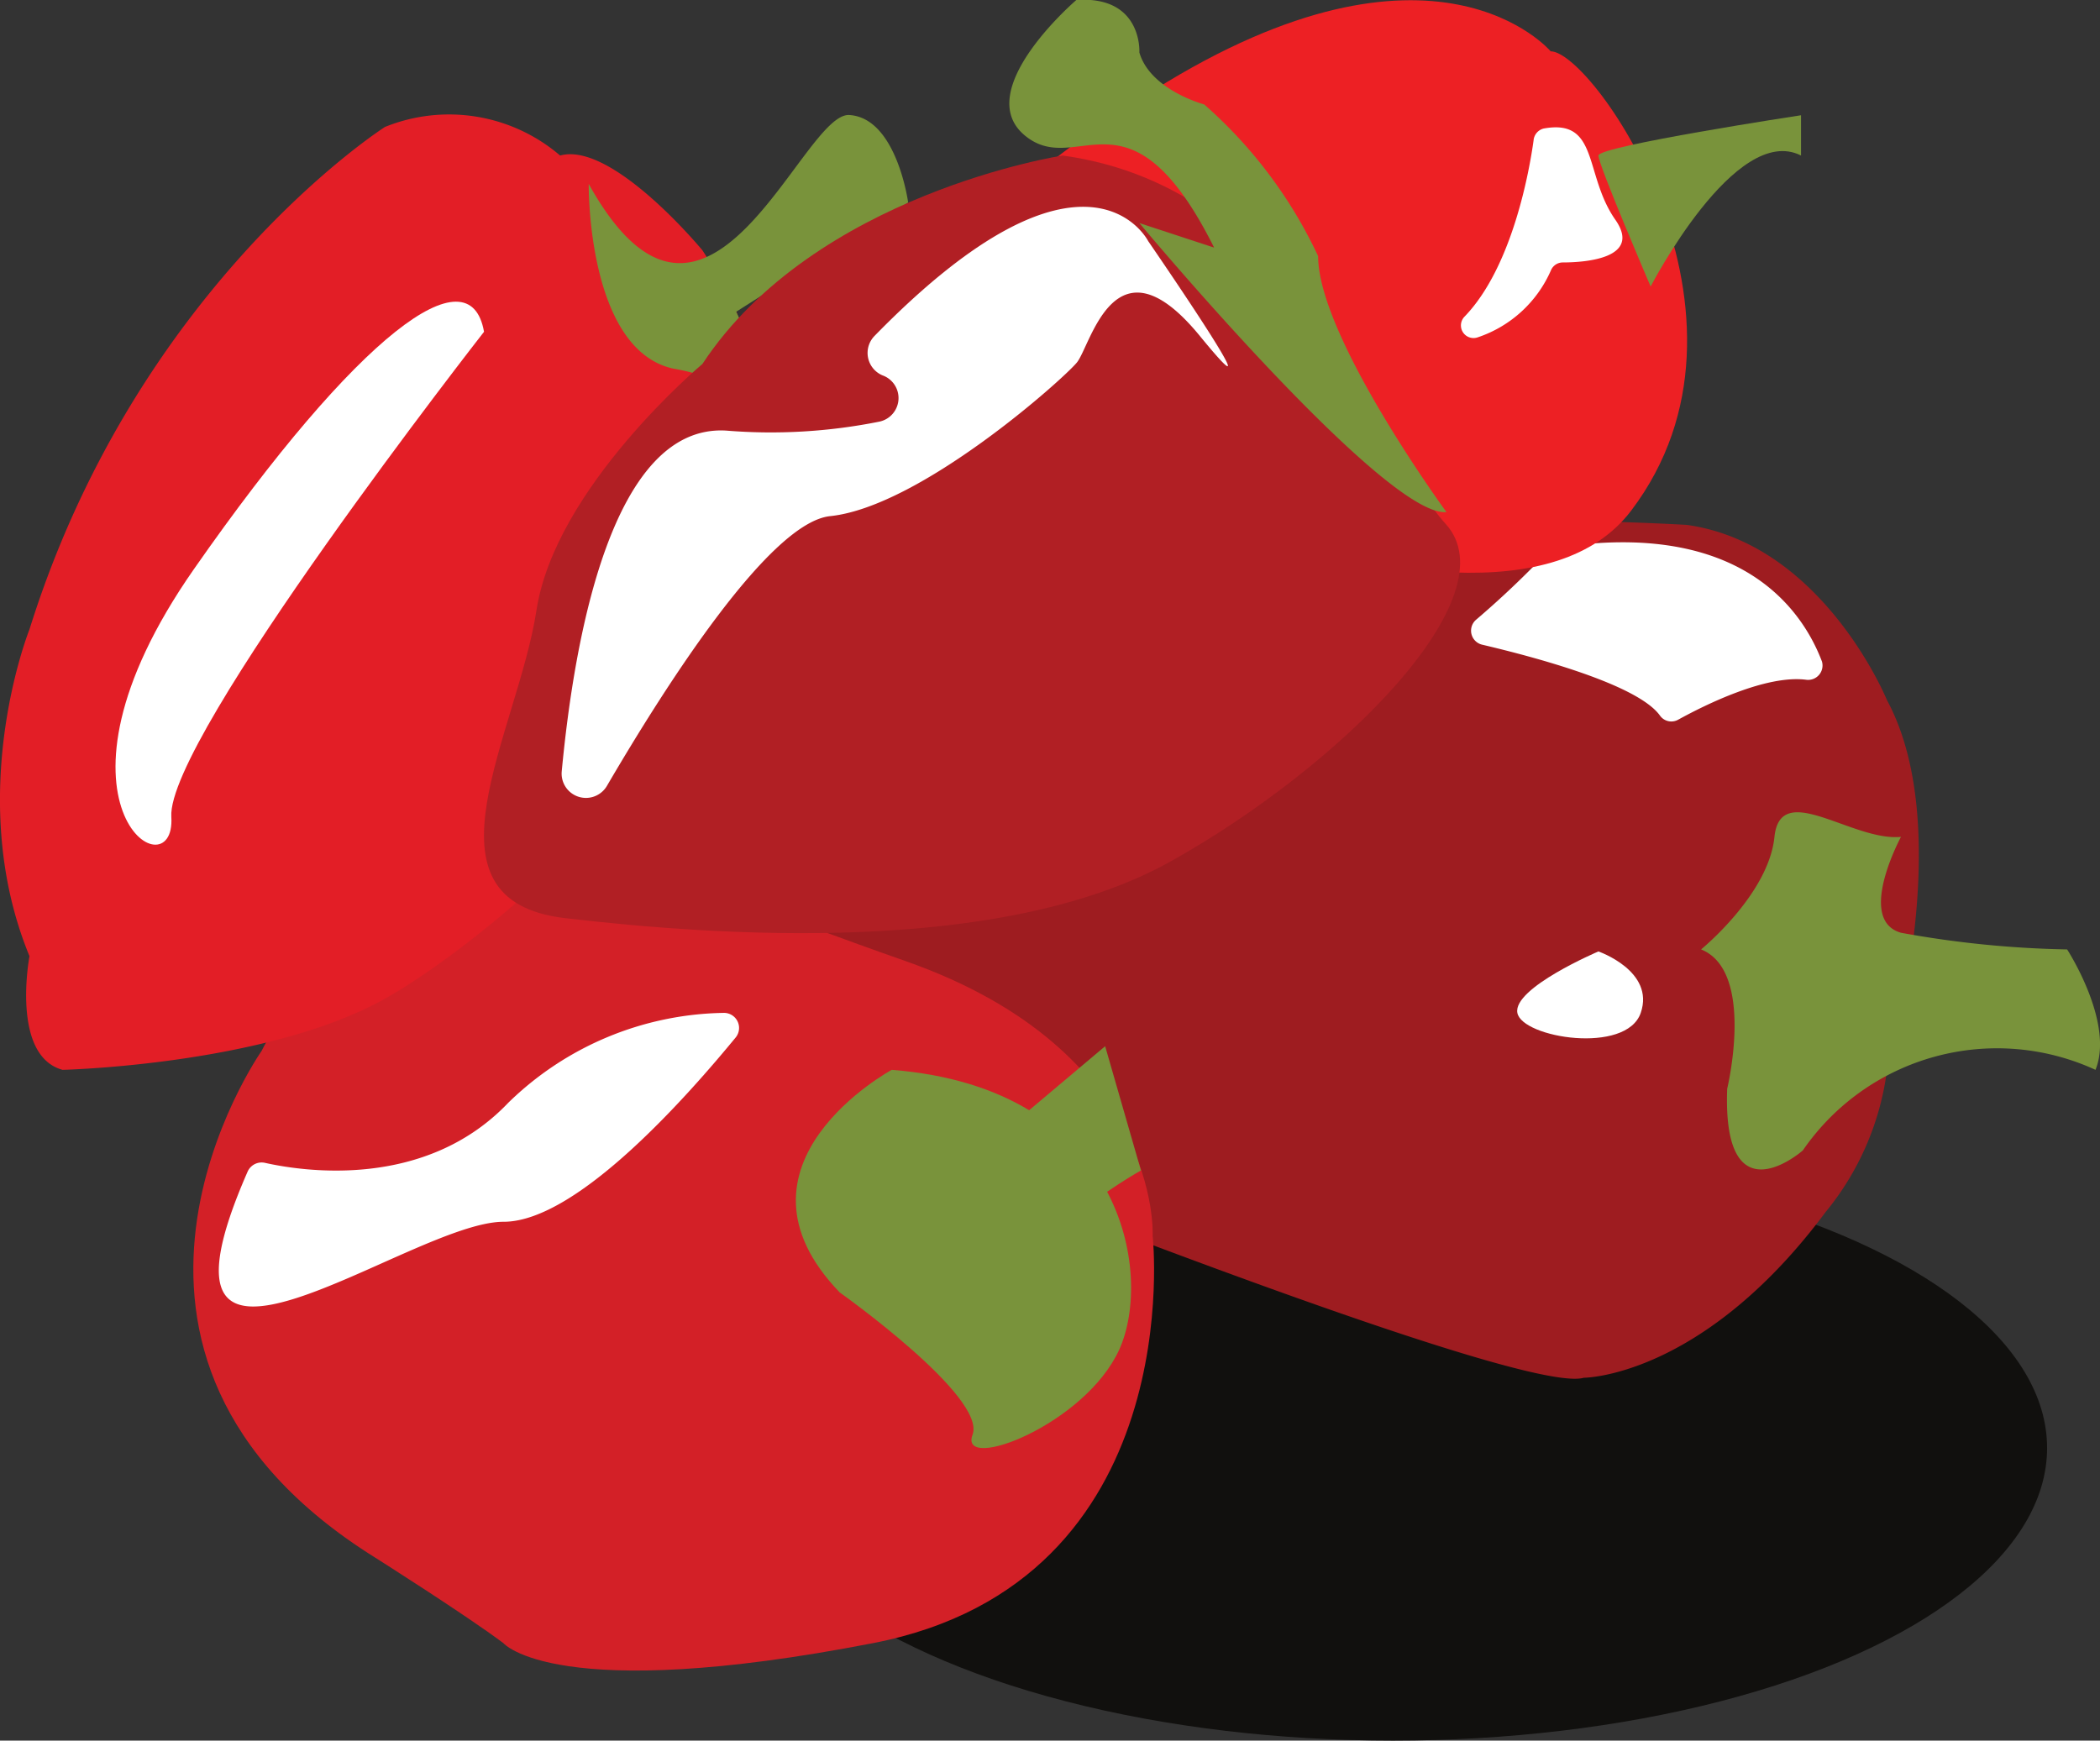 <svg xmlns="http://www.w3.org/2000/svg" viewBox="0 0 93.28 77.33"><rect x="0" y="0" width="93.28" height="77.33" fill="#333333" stroke="none"/><defs><style>.cls-1{fill:#11100e;}.cls-2{fill:#9e1c20;}.cls-3{fill:#d32027;}.cls-4{fill:#e31e26;}.cls-5{fill:#79933b;}.cls-6{fill:#fff;}.cls-7{fill:#ed2024;}.cls-8{fill:#b11f24;}</style></defs><title>i-peppers</title><g id="Layer_2" data-name="Layer 2"><g id="Peppers_Pizza" data-name="Peppers Pizza"><g id="Peppers"><ellipse class="cls-1" cx="61.88" cy="64.33" rx="29.05" ry="13"/><path class="cls-2" d="M70.35,61.21s5.26,0,10.74-7.36a12.43,12.43,0,0,0,2.73-6.32S87,37,83.82,31.11c0,0-2.83-6.94-8.89-7.79,0,0-19.82-1.2-23.67,2.14s-19.43,9.86-19.43,9.86L26.15,45.43S66.85,62.22,70.35,61.21Z"/><path class="cls-3" d="M11.62,46.69S2.15,60.16,16.68,69.21c0,0,4,2.53,5.68,3.79,0,0,2.31,2.74,16.42,0S51.2,54.9,51.2,54.9s.42-8.21-11-12.21-14.73-6.41-21.68-1.21C18.57,41.48,13.6,42.7,11.62,46.69Z"/><path class="cls-4" d="M17.1,5.64s-11,7-15.79,22.32c0,0-2.95,7.36,0,14.52,0,0-.84,4.42,1.47,5.05,0,0,9.05-.21,14.32-3.16S41.3,26.48,31.2,11.12c0,0-4-4.85-6.32-4.21A7.58,7.58,0,0,0,17.1,5.64Z"/><path class="cls-5" d="M26.15,8.17s-.09,7.38,3.77,8.21a8.89,8.89,0,0,1,5.43,3.16L32.7,13.85,40.34,9s-.51-3.77-2.62-3.89S31.41,17.64,26.15,8.17Z"/><path class="cls-6" d="M80.93,29.39c-.84-2.22-3.55-6.35-11.83-5.05a.66.66,0,0,0-.37.19,40.94,40.94,0,0,1-3.16,3,.64.64,0,0,0,.26,1.11c2.34.55,6.93,1.77,7.91,3.16a.62.62,0,0,0,.81.17c1.2-.66,3.9-2,5.68-1.77A.64.64,0,0,0,80.93,29.39Z"/><path class="cls-7" d="M68.88,2.28S63.74-3.83,51.26,4,39.62,17,39.62,17s26.31,14.31,32.84,5.68S70.77,2.28,68.88,2.28Z"/><path class="cls-8" d="M47.2,6.91s-11,1.68-16,9.26c0,0-6.53,5.47-7.37,10.94S18.36,40,25.1,40.79,44.46,42.48,52,38.27s15.15-11.79,12.21-15S57.93,8.38,47.2,6.91Z"/><path class="cls-5" d="M39.61,47.53s-7.78,4.21-2.31,9.89c0,0,6.53,4.63,5.9,6.32s5-.43,6.52-3.79S49.89,48.34,39.61,47.53Z"/><path class="cls-5" d="M47.81,0S43.14,4,45.5,6s4.65-2.55,8.43,5L50.61,9.91S61.53,23,64.25,22.75c0,0-5.7-7.79-5.7-11.37a20.53,20.53,0,0,0-5.06-6.74S51.09,4,50.61,2.33C50.61,2.33,50.76-.2,47.81,0Z"/><path class="cls-5" d="M91.82,42.18s2.11,3.25,1.26,5.35a10.47,10.47,0,0,0-13,3.58s-3.58,3.16-3.36-2.74c0,0,1.26-5.22-1.16-6.19,0,0,3-2.44,3.26-5s3.46.21,5.62,0c0,0-2,3.69,0,4.26A45.33,45.33,0,0,0,91.82,42.18Z"/><path class="cls-5" d="M40.34,53.85l8.75-7.37L50.68,52s-6.43,3.58-5.17,6.32S40.34,53.85,40.34,53.85Z"/><path class="cls-6" d="M21.5,14.74S7.39,32.79,7.61,36.29s-6.32-.51,1-11S20.87,11.16,21.5,14.74Z"/><path class="cls-6" d="M11,52.05a.68.68,0,0,1,.76-.39c1.69.38,7.12,1.21,10.81-2.66a14,14,0,0,1,9.56-4,.67.67,0,0,1,.55,1.09c-2,2.43-7,8.19-10.31,8.19C18.21,54.27,5.72,64.09,11,52.05Z"/><path class="cls-6" d="M39.21,16.68h0a1.07,1.07,0,0,1-.14,2.05,24.46,24.46,0,0,1-6.82.4c-5.06-.29-6.74,9.19-7.3,15.16a1.08,1.08,0,0,0,2,.64c2.73-4.67,7.27-11.73,9.93-12,4-.42,10.32-6.06,10.95-6.82s1.68-5.81,5.47-1.18S51,10.71,51,10.71s-2.74-5.43-12.16,4.22A1.08,1.08,0,0,0,39.21,16.68Z"/><path class="cls-6" d="M71,42.27S67.19,43.89,67.4,45s4.84,1.86,5.48,0S71,42.27,71,42.27Z"/><path class="cls-6" d="M68.12,6.24c-.18,1.3-.93,5.61-3.06,7.82a.56.56,0,0,0,.57.93,5.43,5.43,0,0,0,3.27-3,.57.57,0,0,1,.51-.33c1,0,3.54-.18,2.34-1.9-1.4-2-.71-4.5-3.18-4.05A.59.59,0,0,0,68.12,6.24Z"/><path class="cls-5" d="M80,5.12s-9,1.37-9,1.79,2.32,5.82,2.32,5.82S77.09,5.43,80,6.91Z"/></g></g></g></svg>